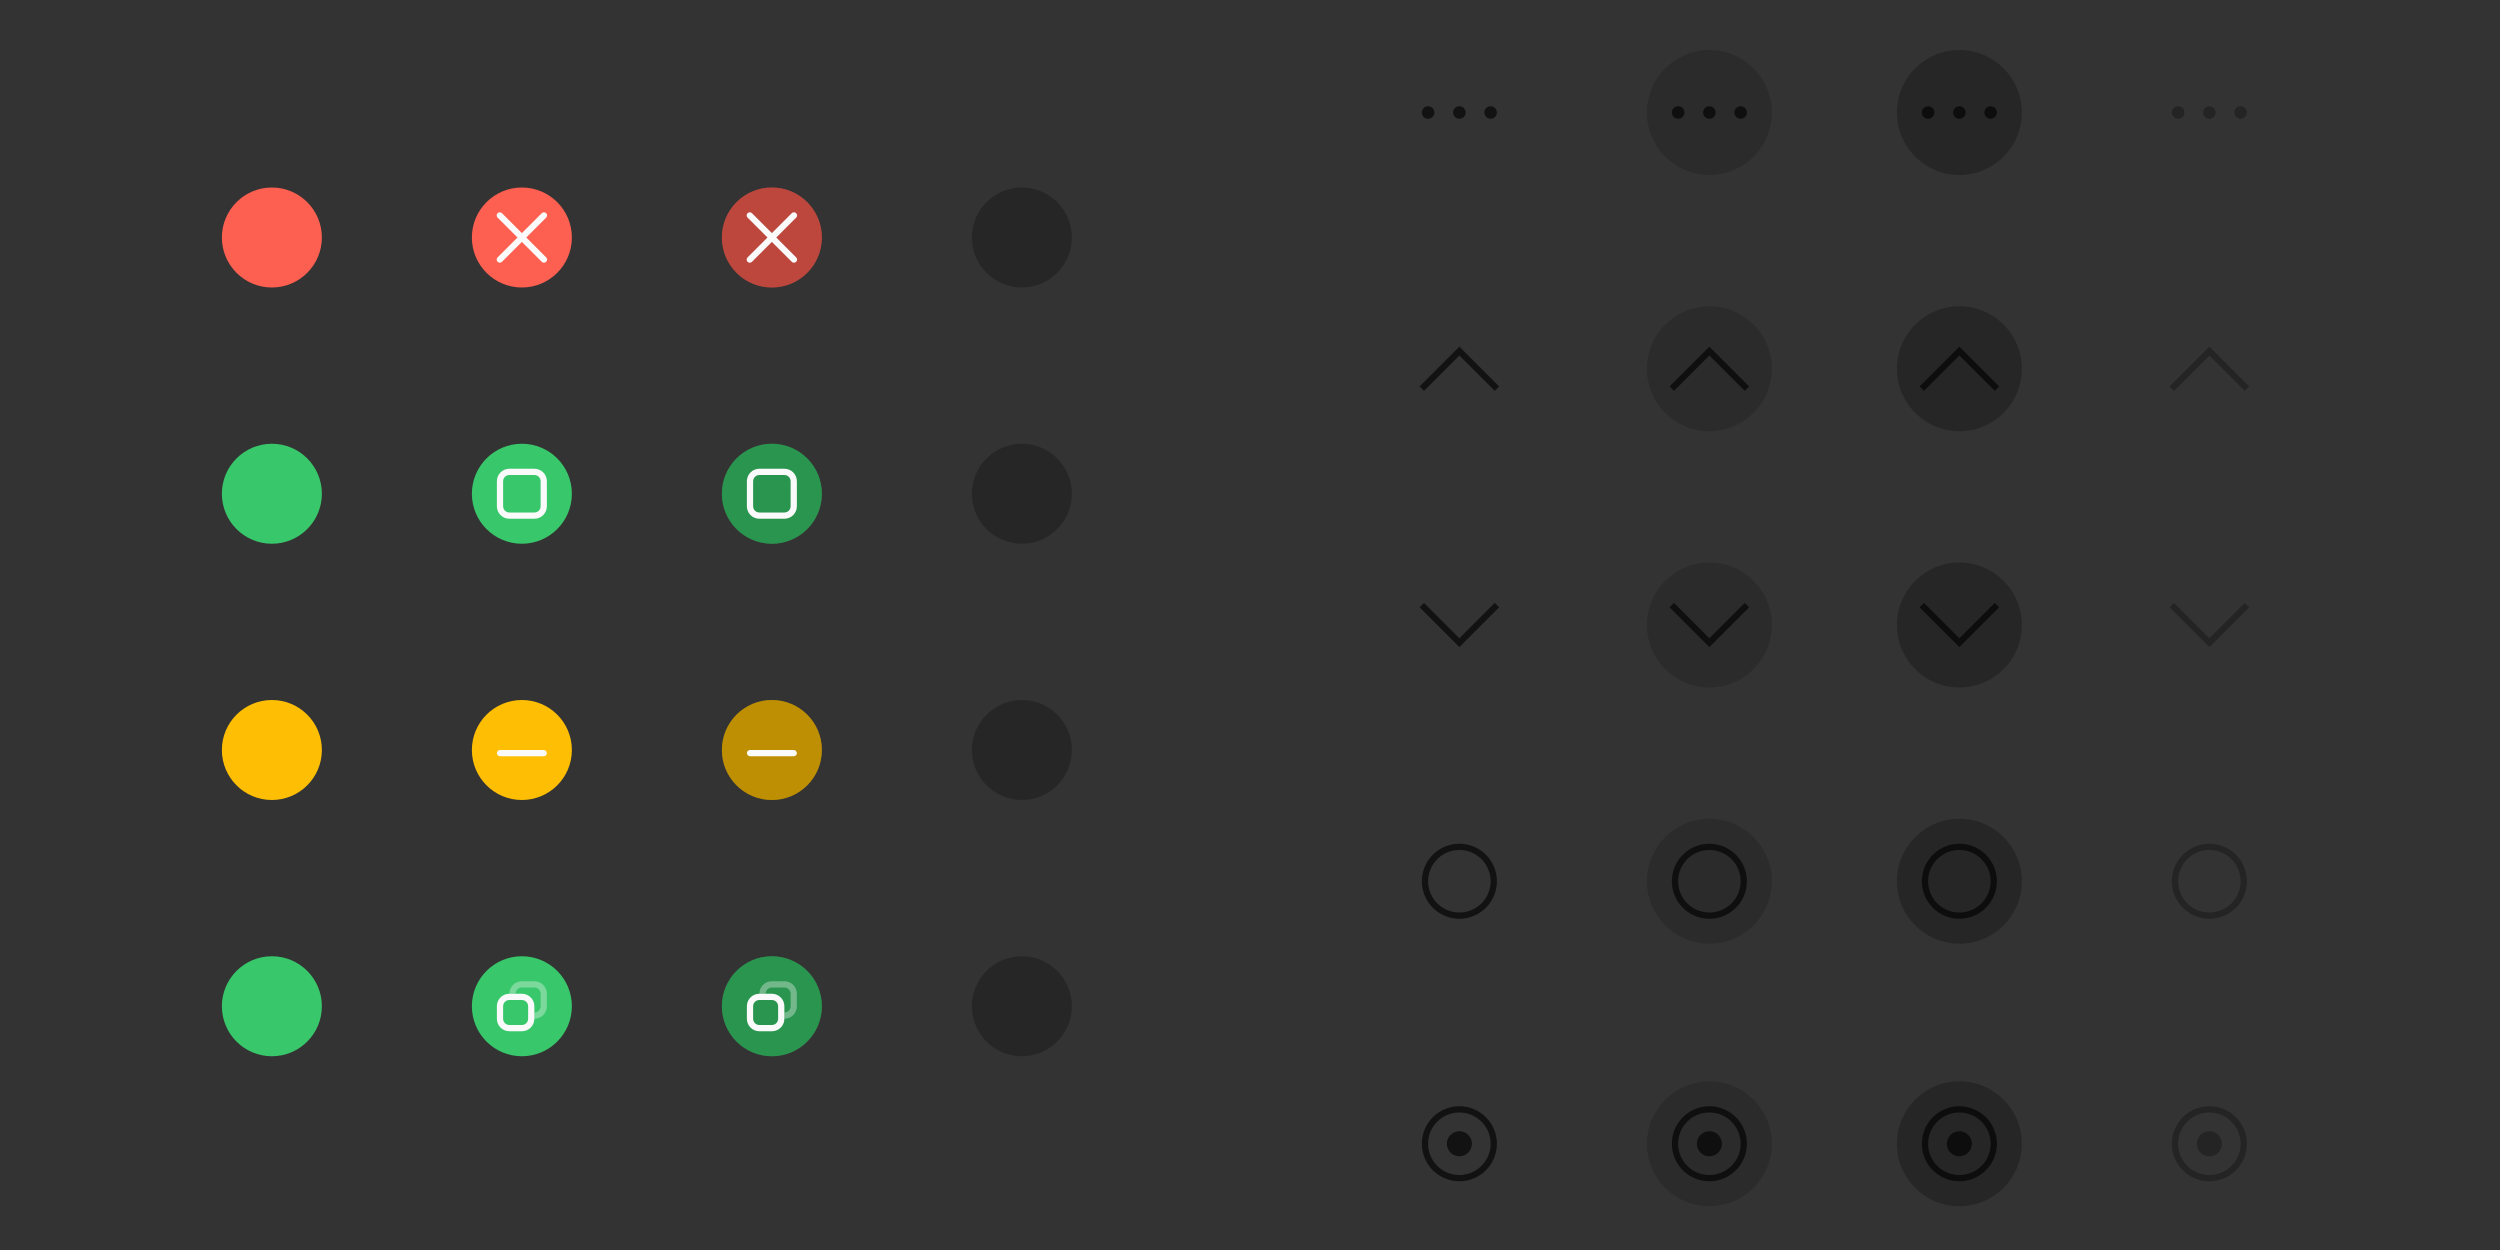 <?xml version="1.0" encoding="UTF-8" standalone="no"?>
<svg
   sodipodi:docname="assets-svg-Light-xhdpi.svg"
   inkscape:version="1.3.2 (091e20ef0f, 2023-11-25)"
   version="1.1"
   id="svg2"
   viewBox="0 0 800 400"
   height="400"
   width="800"
   xmlns:inkscape="http://www.inkscape.org/namespaces/inkscape"
   xmlns:sodipodi="http://sodipodi.sourceforge.net/DTD/sodipodi-0.dtd"
   xmlns:xlink="http://www.w3.org/1999/xlink"
   xmlns="http://www.w3.org/2000/svg"
   xmlns:svg="http://www.w3.org/2000/svg">
  <rect x="0" y="0" width="800" height="400" fill="#333333" stroke="none"/>
  <defs
     id="defs4" />
  <sodipodi:namedview
     inkscape:document-rotation="0"
     inkscape:window-maximized="1"
     inkscape:window-y="33"
     inkscape:window-x="0"
     inkscape:window-height="1016"
     inkscape:window-width="1920"
     inkscape:guide-bbox="true"
     showguides="true"
     fit-margin-bottom="10"
     fit-margin-right="10"
     fit-margin-left="10"
     fit-margin-top="10"
     inkscape:snap-nodes="true"
     inkscape:object-nodes="true"
     inkscape:snap-intersection-paths="true"
     inkscape:object-paths="true"
     inkscape:snap-bbox-midpoints="false"
     inkscape:snap-bbox-edge-midpoints="true"
     inkscape:bbox-nodes="true"
     inkscape:bbox-paths="true"
     inkscape:snap-bbox="true"
     units="px"
     showgrid="true"
     inkscape:current-layer="svg2"
     inkscape:document-units="px"
     inkscape:cy="271.52902"
     inkscape:cx="191.62595"
     inkscape:zoom="0.70710675"
     inkscape:pageshadow="2"
     inkscape:pageopacity="0"
     borderopacity="1.0"
     bordercolor="#666666"
     pagecolor="#d8d8d8"
     id="base"
     inkscape:pagecheckerboard="0"
     inkscape:showpageshadow="2"
     inkscape:deskcolor="#d8d8d8">
    <inkscape:grid
       originy="-288"
       originx="5"
       id="grid4136"
       type="xygrid"
       spacingy="1"
       spacingx="1"
       units="px"
       visible="true" />
  </sodipodi:namedview>
  <g
     id="close-active"
     transform="matrix(2,0,0,2,13,-1128.724)">
    <g
       id="headerbar-bg">
      <rect
         y="585.362"
         x="21"
         height="34"
         width="32"
         id="rect1683"
         style="fill:none" />
    </g>
    <circle
       style="opacity:1;fill:#fd5f51;fill-opacity:1;stroke-width:8;stroke-linecap:round;stroke-linejoin:round;paint-order:stroke fill markers"
       id="path2409"
       cx="37"
       cy="602.362"
       r="8" />
  </g>
  <g
     id="close-inactive"
     transform="matrix(2,0,0,2,13,-1128.724)">
    <g
       id="headerbar-inactive-bg"
       transform="translate(120)">
      <rect
         y="585.362"
         x="21"
         height="34"
         width="32"
         id="rect2007"
         style="fill:none" />
    </g>
    <circle
       style="opacity:0.25;fill:#000000;fill-opacity:1;stroke-width:8;stroke-linecap:round;stroke-linejoin:round;paint-order:stroke fill markers"
       id="circle2549"
       cx="157"
       cy="602.362"
       r="8" />
  </g>
  <g
     id="maximize-active"
     transform="matrix(2,0,0,2,13,-1128.724)">
    <use
       x="0"
       y="0"
       xlink:href="#headerbar-bg"
       id="use1849"
       transform="translate(0,41)"
       width="100%"
       height="100%" />
    <circle
       style="opacity:1;fill:#38c76a;fill-opacity:1;stroke-width:8;stroke-linecap:round;stroke-linejoin:round;paint-order:stroke fill markers"
       id="circle2551"
       cx="37"
       cy="643.362"
       r="8" />
  </g>
  <g
     id="maximize-inactive"
     transform="matrix(2,0,0,2,13,-1128.724)">
    <use
       x="0"
       y="0"
       xlink:href="#headerbar-inactive-bg"
       id="use2283"
       transform="translate(0,41)"
       width="100%"
       height="100%" />
    <circle
       style="opacity:0.25;fill:#000000;fill-opacity:1;stroke-width:8;stroke-linecap:round;stroke-linejoin:round;paint-order:stroke fill markers"
       id="circle2557"
       cx="157"
       cy="643.362"
       r="8" />
  </g>
  <g
     id="hide-active"
     transform="matrix(2,0,0,2,13,-1128.724)">
    <use
       x="0"
       y="0"
       xlink:href="#headerbar-bg"
       id="use1857"
       transform="translate(0,82)"
       width="100%"
       height="100%" />
    <circle
       style="opacity:1;fill:#fdbe04;fill-opacity:1;stroke-width:8;stroke-linecap:round;stroke-linejoin:round;paint-order:stroke fill markers"
       id="circle2559"
       cx="37"
       cy="684.362"
       r="8" />
  </g>
  <g
     id="hide-inactive"
     transform="matrix(2,0,0,2,13,-1128.724)">
    <use
       x="0"
       y="0"
       xlink:href="#headerbar-inactive-bg"
       id="use2285"
       transform="translate(0,82)"
       width="100%"
       height="100%" />
    <circle
       style="opacity:0.25;fill:#000000;fill-opacity:1;stroke-width:8;stroke-linecap:round;stroke-linejoin:round;paint-order:stroke fill markers"
       id="circle2565"
       cx="157"
       cy="684.362"
       r="8" />
  </g>
  <g
     id="maximize-toggled-active"
     transform="matrix(2,0,0,2,13,-1128.724)">
    <use
       x="0"
       y="0"
       xlink:href="#headerbar-bg"
       id="use1865"
       transform="translate(0,123)"
       width="100%"
       height="100%" />
    <circle
       style="opacity:1;fill:#38c76a;fill-opacity:1;stroke-width:8;stroke-linecap:round;stroke-linejoin:round;paint-order:stroke fill markers"
       id="circle2567"
       cx="37"
       cy="725.362"
       r="8" />
  </g>
  <g
     id="maximize-toggled-inactive"
     transform="matrix(2,0,0,2,13,-1128.724)">
    <use
       x="0"
       y="0"
       xlink:href="#headerbar-inactive-bg"
       id="use2287"
       transform="translate(0,123)"
       width="100%"
       height="100%" />
    <circle
       style="opacity:0.25;fill:#000000;fill-opacity:1;stroke-width:8;stroke-linecap:round;stroke-linejoin:round;paint-order:stroke fill markers"
       id="circle2573"
       cx="157"
       cy="725.362"
       r="8" />
  </g>
  <g
     id="close-prelight"
     transform="matrix(2,0,0,2,13,-1128.724)">
    <use
       x="0"
       y="0"
       xlink:href="#headerbar-bg"
       id="use1761"
       transform="translate(40)"
       width="100%"
       height="100%" />
    <circle
       style="opacity:1;fill:#fd5f51;fill-opacity:1;stroke-width:8;stroke-linecap:round;stroke-linejoin:round;paint-order:stroke fill markers"
       id="circle2545"
       cx="77"
       cy="602.362"
       r="8" />
    <path
       d="m 73.465,598.327 c -0.128,0 -0.256,0.049 -0.353,0.146 -0.196,0.196 -0.196,0.511 0,0.707 l 3.182,3.182 -3.182,3.182 c -0.196,0.196 -0.196,0.511 0,0.707 0.196,0.196 0.511,0.196 0.707,0 l 3.182,-3.182 3.182,3.182 c 0.196,0.196 0.511,0.196 0.707,0 0.196,-0.196 0.196,-0.511 0,-0.707 l -3.182,-3.182 3.182,-3.182 c 0.196,-0.196 0.196,-0.511 0,-0.707 -0.196,-0.196 -0.511,-0.196 -0.707,0 l -3.182,3.182 -3.182,-3.182 c -0.098,-0.098 -0.226,-0.146 -0.353,-0.146 z"
       fill="#363636"
       stroke-linecap="round"
       stroke-linejoin="round"
       stroke-width="1.915"
       style="fill:#fafafa;paint-order:stroke fill markers"
       id="path2869" />
  </g>
  <g
     id="maximize-prelight"
     transform="matrix(2,0,0,2,13,-1128.724)">
    <use
       x="0"
       y="0"
       xlink:href="#headerbar-bg"
       id="use1851"
       transform="translate(40,41)"
       width="100%"
       height="100%" />
    <circle
       style="opacity:1;fill:#38c76a;fill-opacity:1;stroke-width:8;stroke-linecap:round;stroke-linejoin:round;paint-order:stroke fill markers"
       id="circle2553"
       cx="77"
       cy="643.362"
       r="8" />
    <path
       d="m 75,639.362 c -1.108,0 -2,0.892 -2,2 v 4 c 0,1.108 0.892,2 2,2 h 4 c 1.108,0 2,-0.892 2,-2 v -4 c 0,-1.108 -0.892,-2 -2,-2 z m 0,1 h 4 c 0.554,0 1,0.446 1,1 v 4 c 0,0.554 -0.446,1 -1,1 h -4 c -0.554,0 -1,-0.446 -1,-1 v -4 c 0,-0.554 0.446,-1 1,-1 z"
       fill="#363636"
       stroke-linecap="round"
       stroke-linejoin="round"
       stroke-width="1.778"
       style="fill:#fafafa;paint-order:stroke fill markers"
       id="path2878" />
  </g>
  <g
     id="hide-prelight"
     transform="matrix(2,0,0,2,13,-1128.724)">
    <use
       x="0"
       y="0"
       xlink:href="#headerbar-bg"
       id="use1859"
       transform="translate(40,82)"
       width="100%"
       height="100%" />
    <circle
       style="opacity:1;fill:#fdbe04;fill-opacity:1;stroke-width:8;stroke-linecap:round;stroke-linejoin:round;paint-order:stroke fill markers"
       id="circle2561"
       cx="77"
       cy="684.362"
       r="8" />
    <rect
       x="73"
       y="684.362"
       width="8"
       height="1"
       rx="0.5"
       ry="0.5"
       fill="#363636"
       stroke-linecap="round"
       stroke-linejoin="round"
       stroke-width="0.428"
       style="fill:#fafafa;paint-order:stroke fill markers"
       id="rect2887" />
  </g>
  <g
     id="maximize-toggled-prelight"
     transform="matrix(2,0,0,2,13,-1128.724)">
    <use
       x="0"
       y="0"
       xlink:href="#headerbar-bg"
       id="use1867"
       transform="translate(40,123)"
       width="100%"
       height="100%" />
    <circle
       style="opacity:1;fill:#38c76a;fill-opacity:1;stroke-width:8;stroke-linecap:round;stroke-linejoin:round;paint-order:stroke fill markers"
       id="circle2569"
       cx="77"
       cy="725.362"
       r="8" />
    <g
       id="g2908"
       transform="translate(69,717.362)"
       style="fill:#fafafa">
      <path
         d="M 6,6 C 4.892,6 4,6.892 4,8 v 2 c 0,1.108 0.892,2 2,2 h 2 c 1.108,0 2,-0.892 2,-2 V 8 C 10,6.892 9.108,6 8,6 Z m 0,1 h 2 c 0.554,0 1,0.446 1,1 v 2 c 0,0.554 -0.446,1 -1,1 H 6 C 5.446,11 5,10.554 5,10 V 8 C 5,7.446 5.446,7 6,7 Z"
         fill="#363636"
         stroke-linecap="round"
         stroke-linejoin="round"
         stroke-width="8"
         style="fill:#fafafa;paint-order:stroke fill markers"
         id="path2896" />
      <path
         d="M 8,4 C 6.892,4 6,4.892 6,6 H 7 C 7,5.446 7.446,5 8,5 h 2 c 0.554,0 1,0.446 1,1 v 2 c 0,0.554 -0.446,1 -1,1 v 1 c 1.108,0 2,-0.892 2,-2 V 6 C 12,4.892 11.108,4 10,4 Z"
         fill="#363636"
         opacity="0.35"
         stroke-linecap="round"
         stroke-linejoin="round"
         stroke-width="8"
         style="fill:#fafafa;paint-order:stroke fill markers"
         id="path2898" />
    </g>
  </g>
  <g
     id="close-pressed"
     transform="matrix(2,0,0,2,13,-1128.724)">
    <use
       x="0"
       y="0"
       xlink:href="#headerbar-bg"
       id="use1845"
       transform="translate(80)"
       width="100%"
       height="100%" />
    <circle
       style="opacity:1;fill:#fd5f51;fill-opacity:1;stroke-width:8;stroke-linecap:round;stroke-linejoin:round;paint-order:stroke fill markers"
       id="circle2547"
       cx="117"
       cy="602.362"
       r="8" />
    <circle
       style="opacity:0.25;fill:#000000;fill-opacity:1;stroke-width:8;stroke-linecap:round;stroke-linejoin:round;paint-order:stroke fill markers"
       id="circle2807"
       cx="117"
       cy="602.362"
       r="8" />
    <path
       d="m 113.465,598.327 c -0.128,0 -0.256,0.049 -0.353,0.146 -0.196,0.196 -0.196,0.511 0,0.707 l 3.182,3.182 -3.182,3.182 c -0.196,0.196 -0.196,0.511 0,0.707 0.196,0.196 0.511,0.196 0.707,0 l 3.182,-3.182 3.182,3.182 c 0.196,0.196 0.511,0.196 0.707,0 0.196,-0.196 0.196,-0.511 0,-0.707 l -3.182,-3.182 3.182,-3.182 c 0.196,-0.196 0.196,-0.511 0,-0.707 -0.196,-0.196 -0.511,-0.196 -0.707,0 l -3.182,3.182 -3.182,-3.182 c -0.098,-0.098 -0.226,-0.146 -0.353,-0.146 z"
       fill="#363636"
       stroke-linecap="round"
       stroke-linejoin="round"
       stroke-width="1.915"
       style="fill:#fafafa;paint-order:stroke fill markers"
       id="path2928" />
  </g>
  <g
     id="maximize-pressed"
     transform="matrix(2,0,0,2,13,-1128.724)">
    <use
       x="0"
       y="0"
       xlink:href="#headerbar-bg"
       id="use1853"
       transform="translate(80,41)"
       width="100%"
       height="100%" />
    <circle
       style="opacity:1;fill:#38c76a;fill-opacity:1;stroke-width:8;stroke-linecap:round;stroke-linejoin:round;paint-order:stroke fill markers"
       id="circle2555"
       cx="117"
       cy="643.362"
       r="8" />
    <circle
       style="opacity:0.25;fill:#000000;fill-opacity:1;stroke-width:8;stroke-linecap:round;stroke-linejoin:round;paint-order:stroke fill markers"
       id="circle2809"
       cx="117"
       cy="643.362"
       r="8" />
    <path
       d="m 115,639.362 c -1.108,0 -2,0.892 -2,2 v 4 c 0,1.108 0.892,2 2,2 h 4 c 1.108,0 2,-0.892 2,-2 v -4 c 0,-1.108 -0.892,-2 -2,-2 z m 0,1 h 4 c 0.554,0 1,0.446 1,1 v 4 c 0,0.554 -0.446,1 -1,1 h -4 c -0.554,0 -1,-0.446 -1,-1 v -4 c 0,-0.554 0.446,-1 1,-1 z"
       fill="#363636"
       stroke-linecap="round"
       stroke-linejoin="round"
       stroke-width="1.778"
       style="fill:#fafafa;paint-order:stroke fill markers"
       id="path2930" />
  </g>
  <g
     id="hide-pressed"
     transform="matrix(2,0,0,2,13,-1128.724)">
    <use
       x="0"
       y="0"
       xlink:href="#headerbar-bg"
       id="use1861"
       transform="translate(80,82)"
       width="100%"
       height="100%" />
    <circle
       style="opacity:1;fill:#fdbe04;fill-opacity:1;stroke-width:8;stroke-linecap:round;stroke-linejoin:round;paint-order:stroke fill markers"
       id="circle2563"
       cx="117"
       cy="684.362"
       r="8" />
    <circle
       style="opacity:0.25;fill:#000000;fill-opacity:1;stroke-width:8;stroke-linecap:round;stroke-linejoin:round;paint-order:stroke fill markers"
       id="circle2811"
       cx="117"
       cy="684.362"
       r="8" />
    <rect
       x="113"
       y="684.362"
       width="8"
       height="1"
       rx="0.5"
       ry="0.5"
       fill="#363636"
       stroke-linecap="round"
       stroke-linejoin="round"
       stroke-width="0.428"
       style="fill:#fafafa;paint-order:stroke fill markers"
       id="rect2932" />
  </g>
  <g
     id="maximize-toggled-pressed"
     transform="matrix(2,0,0,2,13,-1128.724)">
    <use
       x="0"
       y="0"
       xlink:href="#headerbar-bg"
       id="use1869"
       transform="translate(80,123)"
       width="100%"
       height="100%" />
    <circle
       style="opacity:1;fill:#38c76a;fill-opacity:1;stroke-width:8;stroke-linecap:round;stroke-linejoin:round;paint-order:stroke fill markers"
       id="circle2571"
       cx="117"
       cy="725.362"
       r="8" />
    <circle
       style="opacity:0.25;fill:#000000;fill-opacity:1;stroke-width:8;stroke-linecap:round;stroke-linejoin:round;paint-order:stroke fill markers"
       id="circle2813"
       cx="117"
       cy="725.362"
       r="8" />
    <g
       id="g2938"
       transform="translate(109,717.362)"
       style="fill:#fafafa">
      <path
         d="M 6,6 C 4.892,6 4,6.892 4,8 v 2 c 0,1.108 0.892,2 2,2 h 2 c 1.108,0 2,-0.892 2,-2 V 8 C 10,6.892 9.108,6 8,6 Z m 0,1 h 2 c 0.554,0 1,0.446 1,1 v 2 c 0,0.554 -0.446,1 -1,1 H 6 C 5.446,11 5,10.554 5,10 V 8 C 5,7.446 5.446,7 6,7 Z"
         fill="#363636"
         stroke-linecap="round"
         stroke-linejoin="round"
         stroke-width="8"
         style="fill:#fafafa;paint-order:stroke fill markers"
         id="path2934" />
      <path
         d="M 8,4 C 6.892,4 6,4.892 6,6 H 7 C 7,5.446 7.446,5 8,5 h 2 c 0.554,0 1,0.446 1,1 v 2 c 0,0.554 -0.446,1 -1,1 v 1 c 1.108,0 2,-0.892 2,-2 V 6 C 12,4.892 11.108,4 10,4 Z"
         fill="#363636"
         opacity="0.35"
         stroke-linecap="round"
         stroke-linejoin="round"
         stroke-width="8"
         style="fill:#fafafa;paint-order:stroke fill markers"
         id="path2936" />
    </g>
  </g>
  <g
     id="stick-active"
     transform="matrix(2,0,0,2,13,-1128.724)">
    <use
       x="0"
       y="0"
       xlink:href="#headerbar-bg"
       id="use1897"
       transform="translate(190,103)"
       width="100%"
       height="100%" />
    <path
       d="m 227,699.362 a 6,6 0 0 0 -6,6 6,6 0 0 0 6,6 6,6 0 0 0 6,-6 6,6 0 0 0 -6,-6 z m 0,1 a 5,5 0 0 1 5,5 5,5 0 0 1 -5,5 5,5 0 0 1 -5,-5 5,5 0 0 1 5,-5 z"
       fill="#fafafa"
       opacity="0.75"
       id="path66"
       style="opacity:0.65;fill:#000000" />
  </g>
  <g
     id="shade-active"
     transform="matrix(2,0,0,2,13,-1128.724)">
    <use
       x="0"
       y="0"
       xlink:href="#headerbar-bg"
       id="use1881"
       transform="translate(190,21)"
       width="100%"
       height="100%" />
    <path
       d="m 227,619.827 -6.363,6.363 0.707,0.707 5.656,-5.656 5.656,5.656 0.707,-0.707 -5.656,-5.656 z"
       fill="#fafafa"
       opacity="0.75"
       stroke-linecap="round"
       stroke-linejoin="round"
       stroke-miterlimit="2"
       stroke-width="2"
       id="path199"
       style="opacity:0.65;fill:#000000" />
  </g>
  <g
     id="shade-toggled-active"
     transform="matrix(2,0,0,2,13,-1128.724)">
    <use
       x="0"
       y="0"
       xlink:href="#headerbar-bg"
       id="use1889"
       transform="translate(190,62)"
       width="100%"
       height="100%" />
    <path
       d="m 227,667.897 -6.363,-6.363 0.707,-0.707 5.656,5.656 5.656,-5.656 0.707,0.707 -5.656,5.656 z"
       fill="#fafafa"
       opacity="0.75"
       stroke-linecap="round"
       stroke-linejoin="round"
       stroke-miterlimit="2"
       stroke-width="2"
       id="path231"
       style="opacity:0.65;fill:#000000" />
  </g>
  <g
     id="stick-toggled-active"
     transform="matrix(2,0,0,2,13,-1128.724)">
    <use
       x="0"
       y="0"
       xlink:href="#headerbar-bg"
       id="use1905"
       transform="translate(190,145)"
       width="100%"
       height="100%" />
    <path
       id="circle263"
       d="m 227,741.362 a 6,6 0 0 0 -6,6 6,6 0 0 0 6,6 6,6 0 0 0 6,-6 6,6 0 0 0 -6,-6 z m 0,1 a 5,5 0 0 1 5,5 5,5 0 0 1 -5,5 5,5 0 0 1 -5,-5 5,5 0 0 1 5,-5 z m 0,3 a 2,2 0 0 0 -2,2 2,2 0 0 0 2,2 2,2 0 0 0 2,-2 2,2 0 0 0 -2,-2 z"
       style="opacity:0.65;fill:#000000" />
  </g>
  <g
     id="menu-active"
     transform="matrix(2,0,0,2,13,-1128.724)">
    <use
       x="0"
       y="0"
       xlink:href="#headerbar-bg"
       id="use1873"
       transform="translate(190,-20)"
       width="100%"
       height="100%" />
    <path
       id="circle336"
       d="m 222,581.362 a 1,1 0 0 0 -1,1 1,1 0 0 0 1,1 1,1 0 0 0 1,-1 1,1 0 0 0 -1,-1 z m 5,0 a 1,1 0 0 0 -1,1 1,1 0 0 0 1,1 1,1 0 0 0 1,-1 1,1 0 0 0 -1,-1 z m 5,0 a 1,1 0 0 0 -1,1 1,1 0 0 0 1,1 1,1 0 0 0 1,-1 1,1 0 0 0 -1,-1 z"
       style="opacity:0.65;fill:#000000" />
  </g>
  <g
     id="stick-prelight"
     transform="matrix(2,0,0,2,13,-1128.724)">
    <use
       x="0"
       y="0"
       xlink:href="#headerbar-bg"
       id="use1899"
       transform="translate(230,103)"
       width="100%"
       height="100%" />
    <circle
       style="opacity:0.15;fill:#000000;fill-opacity:1;stroke-width:10;stroke-linecap:round;stroke-linejoin:round;paint-order:stroke fill markers"
       id="circle3362"
       cx="267"
       cy="705.362"
       r="10" />
    <path
       d="m 267,699.362 a 6,6 0 0 0 -6,6 6,6 0 0 0 6,6 6,6 0 0 0 6,-6 6,6 0 0 0 -6,-6 z m 0,1 a 5,5 0 0 1 5,5 5,5 0 0 1 -5,5 5,5 0 0 1 -5,-5 5,5 0 0 1 5,-5 z"
       fill="#fafafa"
       opacity="0.75"
       id="path3412"
       style="opacity:0.65;fill:#000000" />
  </g>
  <g
     id="shade-prelight"
     transform="matrix(2,0,0,2,13,-1128.724)">
    <use
       x="0"
       y="0"
       xlink:href="#headerbar-bg"
       id="use1883"
       transform="translate(230,21)"
       width="100%"
       height="100%" />
    <circle
       style="opacity:0.15;fill:#000000;fill-opacity:1;stroke-width:10;stroke-linecap:round;stroke-linejoin:round;paint-order:stroke fill markers"
       id="circle3358"
       cx="267"
       cy="623.362"
       r="10" />
    <path
       d="m 267,619.827 -6.363,6.363 0.707,0.707 5.656,-5.656 5.656,5.656 0.707,-0.707 -5.656,-5.656 z"
       fill="#fafafa"
       opacity="0.75"
       stroke-linecap="round"
       stroke-linejoin="round"
       stroke-miterlimit="2"
       stroke-width="2"
       id="path3414"
       style="opacity:0.65;fill:#000000" />
  </g>
  <g
     id="shade-toggled-prelight"
     transform="matrix(2,0,0,2,13,-1128.724)">
    <use
       x="0"
       y="0"
       xlink:href="#headerbar-bg"
       id="use1891"
       transform="translate(230,62)"
       width="100%"
       height="100%" />
    <circle
       style="opacity:0.15;fill:#000000;fill-opacity:1;stroke-width:10;stroke-linecap:round;stroke-linejoin:round;paint-order:stroke fill markers"
       id="circle3360"
       cx="267"
       cy="664.362"
       r="10" />
    <path
       d="m 267,667.897 -6.363,-6.363 0.707,-0.707 5.656,5.656 5.656,-5.656 0.707,0.707 -5.656,5.656 z"
       fill="#fafafa"
       opacity="0.75"
       stroke-linecap="round"
       stroke-linejoin="round"
       stroke-miterlimit="2"
       stroke-width="2"
       id="path3416"
       style="opacity:0.65;fill:#000000" />
  </g>
  <g
     id="stick-toggled-prelight"
     transform="matrix(2,0,0,2,13,-1128.724)">
    <use
       x="0"
       y="0"
       xlink:href="#headerbar-bg"
       id="use1907"
       transform="translate(230,145)"
       width="100%"
       height="100%" />
    <circle
       style="opacity:0.15;fill:#000000;fill-opacity:1;stroke-width:10;stroke-linecap:round;stroke-linejoin:round;paint-order:stroke fill markers"
       id="circle3364"
       cx="267"
       cy="747.362"
       r="10" />
    <path
       id="path3418"
       d="m 267,741.362 a 6,6 0 0 0 -6,6 6,6 0 0 0 6,6 6,6 0 0 0 6,-6 6,6 0 0 0 -6,-6 z m 0,1 a 5,5 0 0 1 5,5 5,5 0 0 1 -5,5 5,5 0 0 1 -5,-5 5,5 0 0 1 5,-5 z m 0,3 a 2,2 0 0 0 -2,2 2,2 0 0 0 2,2 2,2 0 0 0 2,-2 2,2 0 0 0 -2,-2 z"
       style="opacity:0.65;fill:#000000" />
  </g>
  <g
     id="menu-prelight"
     transform="matrix(2,0,0,2,13,-1128.724)">
    <use
       x="0"
       y="0"
       xlink:href="#headerbar-bg"
       id="use1875"
       transform="translate(230,-20)"
       width="100%"
       height="100%" />
    <circle
       style="opacity:0.15;fill:#000000;fill-opacity:1;stroke-width:10;stroke-linecap:round;stroke-linejoin:round;paint-order:stroke fill markers"
       id="circle3356"
       cx="267"
       cy="582.362"
       r="10" />
    <path
       id="path3420"
       d="m 262,581.362 a 1,1 0 0 0 -1,1 1,1 0 0 0 1,1 1,1 0 0 0 1,-1 1,1 0 0 0 -1,-1 z m 5,0 a 1,1 0 0 0 -1,1 1,1 0 0 0 1,1 1,1 0 0 0 1,-1 1,1 0 0 0 -1,-1 z m 5,0 a 1,1 0 0 0 -1,1 1,1 0 0 0 1,1 1,1 0 0 0 1,-1 1,1 0 0 0 -1,-1 z"
       style="opacity:0.65;fill:#000000" />
  </g>
  <g
     id="stick-pressed"
     transform="matrix(2,0,0,2,13,-1128.724)">
    <use
       x="0"
       y="0"
       xlink:href="#headerbar-bg"
       id="use1901"
       transform="translate(270,103)"
       width="100%"
       height="100%" />
    <circle
       style="opacity:0.25;fill:#000000;fill-opacity:1;stroke-width:10;stroke-linecap:round;stroke-linejoin:round;paint-order:stroke fill markers"
       id="circle3390"
       cx="307"
       cy="705.362"
       r="10" />
    <path
       d="m 307,699.362 a 6,6 0 0 0 -6,6 6,6 0 0 0 6,6 6,6 0 0 0 6,-6 6,6 0 0 0 -6,-6 z m 0,1 a 5,5 0 0 1 5,5 5,5 0 0 1 -5,5 5,5 0 0 1 -5,-5 5,5 0 0 1 5,-5 z"
       fill="#fafafa"
       opacity="0.75"
       id="path3422"
       style="opacity:0.65;fill:#000000" />
  </g>
  <g
     id="shade-pressed"
     transform="matrix(2,0,0,2,13,-1128.724)">
    <use
       x="0"
       y="0"
       xlink:href="#headerbar-bg"
       id="use1885"
       transform="translate(270,21)"
       width="100%"
       height="100%" />
    <circle
       style="opacity:0.25;fill:#000000;fill-opacity:1;stroke-width:10;stroke-linecap:round;stroke-linejoin:round;paint-order:stroke fill markers"
       id="circle3386"
       cx="307"
       cy="623.362"
       r="10" />
    <path
       d="m 307,619.827 -6.363,6.363 0.707,0.707 5.656,-5.656 5.656,5.656 0.707,-0.707 -5.656,-5.656 z"
       fill="#fafafa"
       opacity="0.75"
       stroke-linecap="round"
       stroke-linejoin="round"
       stroke-miterlimit="2"
       stroke-width="2"
       id="path3424"
       style="opacity:0.65;fill:#000000" />
  </g>
  <g
     id="shade-toggled-pressed"
     transform="matrix(2,0,0,2,13,-1128.724)">
    <use
       x="0"
       y="0"
       xlink:href="#headerbar-bg"
       id="use1893"
       transform="translate(270,62)"
       width="100%"
       height="100%" />
    <circle
       style="opacity:0.25;fill:#000000;fill-opacity:1;stroke-width:10;stroke-linecap:round;stroke-linejoin:round;paint-order:stroke fill markers"
       id="circle3388"
       cx="307"
       cy="664.362"
       r="10" />
    <path
       d="m 307,667.897 -6.363,-6.363 0.707,-0.707 5.656,5.656 5.656,-5.656 0.707,0.707 -5.656,5.656 z"
       fill="#fafafa"
       opacity="0.75"
       stroke-linecap="round"
       stroke-linejoin="round"
       stroke-miterlimit="2"
       stroke-width="2"
       id="path3426"
       style="opacity:0.65;fill:#000000" />
  </g>
  <g
     id="stick-toggled-pressed"
     transform="matrix(2,0,0,2,13,-1128.724)">
    <use
       x="0"
       y="0"
       xlink:href="#headerbar-bg"
       id="use1909"
       transform="translate(270,145)"
       width="100%"
       height="100%" />
    <circle
       style="opacity:0.25;fill:#000000;fill-opacity:1;stroke-width:10;stroke-linecap:round;stroke-linejoin:round;paint-order:stroke fill markers"
       id="circle3392"
       cx="307"
       cy="747.362"
       r="10" />
    <path
       id="path3428"
       d="m 307,741.362 a 6,6 0 0 0 -6,6 6,6 0 0 0 6,6 6,6 0 0 0 6,-6 6,6 0 0 0 -6,-6 z m 0,1 a 5,5 0 0 1 5,5 5,5 0 0 1 -5,5 5,5 0 0 1 -5,-5 5,5 0 0 1 5,-5 z m 0,3 a 2,2 0 0 0 -2,2 2,2 0 0 0 2,2 2,2 0 0 0 2,-2 2,2 0 0 0 -2,-2 z"
       style="opacity:0.65;fill:#000000" />
  </g>
  <g
     id="menu-pressed"
     transform="matrix(2,0,0,2,13,-1128.724)">
    <use
       x="0"
       y="0"
       xlink:href="#headerbar-bg"
       id="use1877"
       transform="translate(270,-20)"
       width="100%"
       height="100%" />
    <circle
       style="opacity:0.25;fill:#000000;fill-opacity:1;stroke-width:10;stroke-linecap:round;stroke-linejoin:round;paint-order:stroke fill markers"
       id="circle3384"
       cx="307"
       cy="582.362"
       r="10" />
    <path
       id="path3430"
       d="m 302,581.362 a 1,1 0 0 0 -1,1 1,1 0 0 0 1,1 1,1 0 0 0 1,-1 1,1 0 0 0 -1,-1 z m 5,0 a 1,1 0 0 0 -1,1 1,1 0 0 0 1,1 1,1 0 0 0 1,-1 1,1 0 0 0 -1,-1 z m 5,0 a 1,1 0 0 0 -1,1 1,1 0 0 0 1,1 1,1 0 0 0 1,-1 1,1 0 0 0 -1,-1 z"
       style="opacity:0.65;fill:#000000" />
  </g>
  <g
     id="stick-inactive"
     transform="matrix(2,0,0,2,13,-1128.724)">
    <use
       x="0"
       y="0"
       xlink:href="#headerbar-inactive-bg"
       id="use2295"
       transform="translate(190,103)"
       width="100%"
       height="100%" />
    <path
       d="m 347,699.362 a 6,6 0 0 0 -6,6 6,6 0 0 0 6,6 6,6 0 0 0 6,-6 6,6 0 0 0 -6,-6 z m 0,1 a 5,5 0 0 1 5,5 5,5 0 0 1 -5,5 5,5 0 0 1 -5,-5 5,5 0 0 1 5,-5 z"
       fill="#fafafa"
       opacity="0.75"
       id="path3432"
       style="opacity:0.3;fill:#000000" />
  </g>
  <g
     id="shade-inactive"
     transform="matrix(2,0,0,2,13,-1128.724)">
    <use
       x="0"
       y="0"
       xlink:href="#headerbar-inactive-bg"
       id="use2291"
       transform="translate(190,21)"
       width="100%"
       height="100%" />
    <path
       d="m 347,619.827 -6.363,6.363 0.707,0.707 5.656,-5.656 5.656,5.656 0.707,-0.707 -5.656,-5.656 z"
       fill="#fafafa"
       opacity="0.75"
       stroke-linecap="round"
       stroke-linejoin="round"
       stroke-miterlimit="2"
       stroke-width="2"
       id="path3434"
       style="opacity:0.3;fill:#000000" />
  </g>
  <g
     id="shade-toggled-inactive"
     transform="matrix(2,0,0,2,13,-1128.724)">
    <use
       x="0"
       y="0"
       xlink:href="#headerbar-inactive-bg"
       id="use2293"
       transform="translate(190,62)"
       width="100%"
       height="100%" />
    <path
       d="m 347,667.897 -6.363,-6.363 0.707,-0.707 5.656,5.656 5.656,-5.656 0.707,0.707 -5.656,5.656 z"
       fill="#fafafa"
       opacity="0.75"
       stroke-linecap="round"
       stroke-linejoin="round"
       stroke-miterlimit="2"
       stroke-width="2"
       id="path3436"
       style="opacity:0.3;fill:#000000" />
  </g>
  <g
     id="stick-toggled-inactive"
     transform="matrix(2,0,0,2,13,-1128.724)">
    <use
       x="0"
       y="0"
       xlink:href="#headerbar-inactive-bg"
       id="use2297"
       transform="translate(190,145)"
       width="100%"
       height="100%" />
    <path
       id="path3438"
       d="m 347,741.362 a 6,6 0 0 0 -6,6 6,6 0 0 0 6,6 6,6 0 0 0 6,-6 6,6 0 0 0 -6,-6 z m 0,1 a 5,5 0 0 1 5,5 5,5 0 0 1 -5,5 5,5 0 0 1 -5,-5 5,5 0 0 1 5,-5 z m 0,3 a 2,2 0 0 0 -2,2 2,2 0 0 0 2,2 2,2 0 0 0 2,-2 2,2 0 0 0 -2,-2 z"
       style="opacity:0.3;fill:#000000" />
  </g>
  <g
     id="menu-inactive"
     transform="matrix(2,0,0,2,13,-1128.724)">
    <use
       x="0"
       y="0"
       xlink:href="#headerbar-inactive-bg"
       id="use2289"
       transform="translate(190,-20)"
       width="100%"
       height="100%" />
    <path
       id="path3440"
       d="m 342,581.362 a 1,1 0 0 0 -1,1 1,1 0 0 0 1,1 1,1 0 0 0 1,-1 1,1 0 0 0 -1,-1 z m 5,0 a 1,1 0 0 0 -1,1 1,1 0 0 0 1,1 1,1 0 0 0 1,-1 1,1 0 0 0 -1,-1 z m 5,0 a 1,1 0 0 0 -1,1 1,1 0 0 0 1,1 1,1 0 0 0 1,-1 1,1 0 0 0 -1,-1 z"
       style="opacity:0.3;fill:#000000" />
  </g>
</svg>
